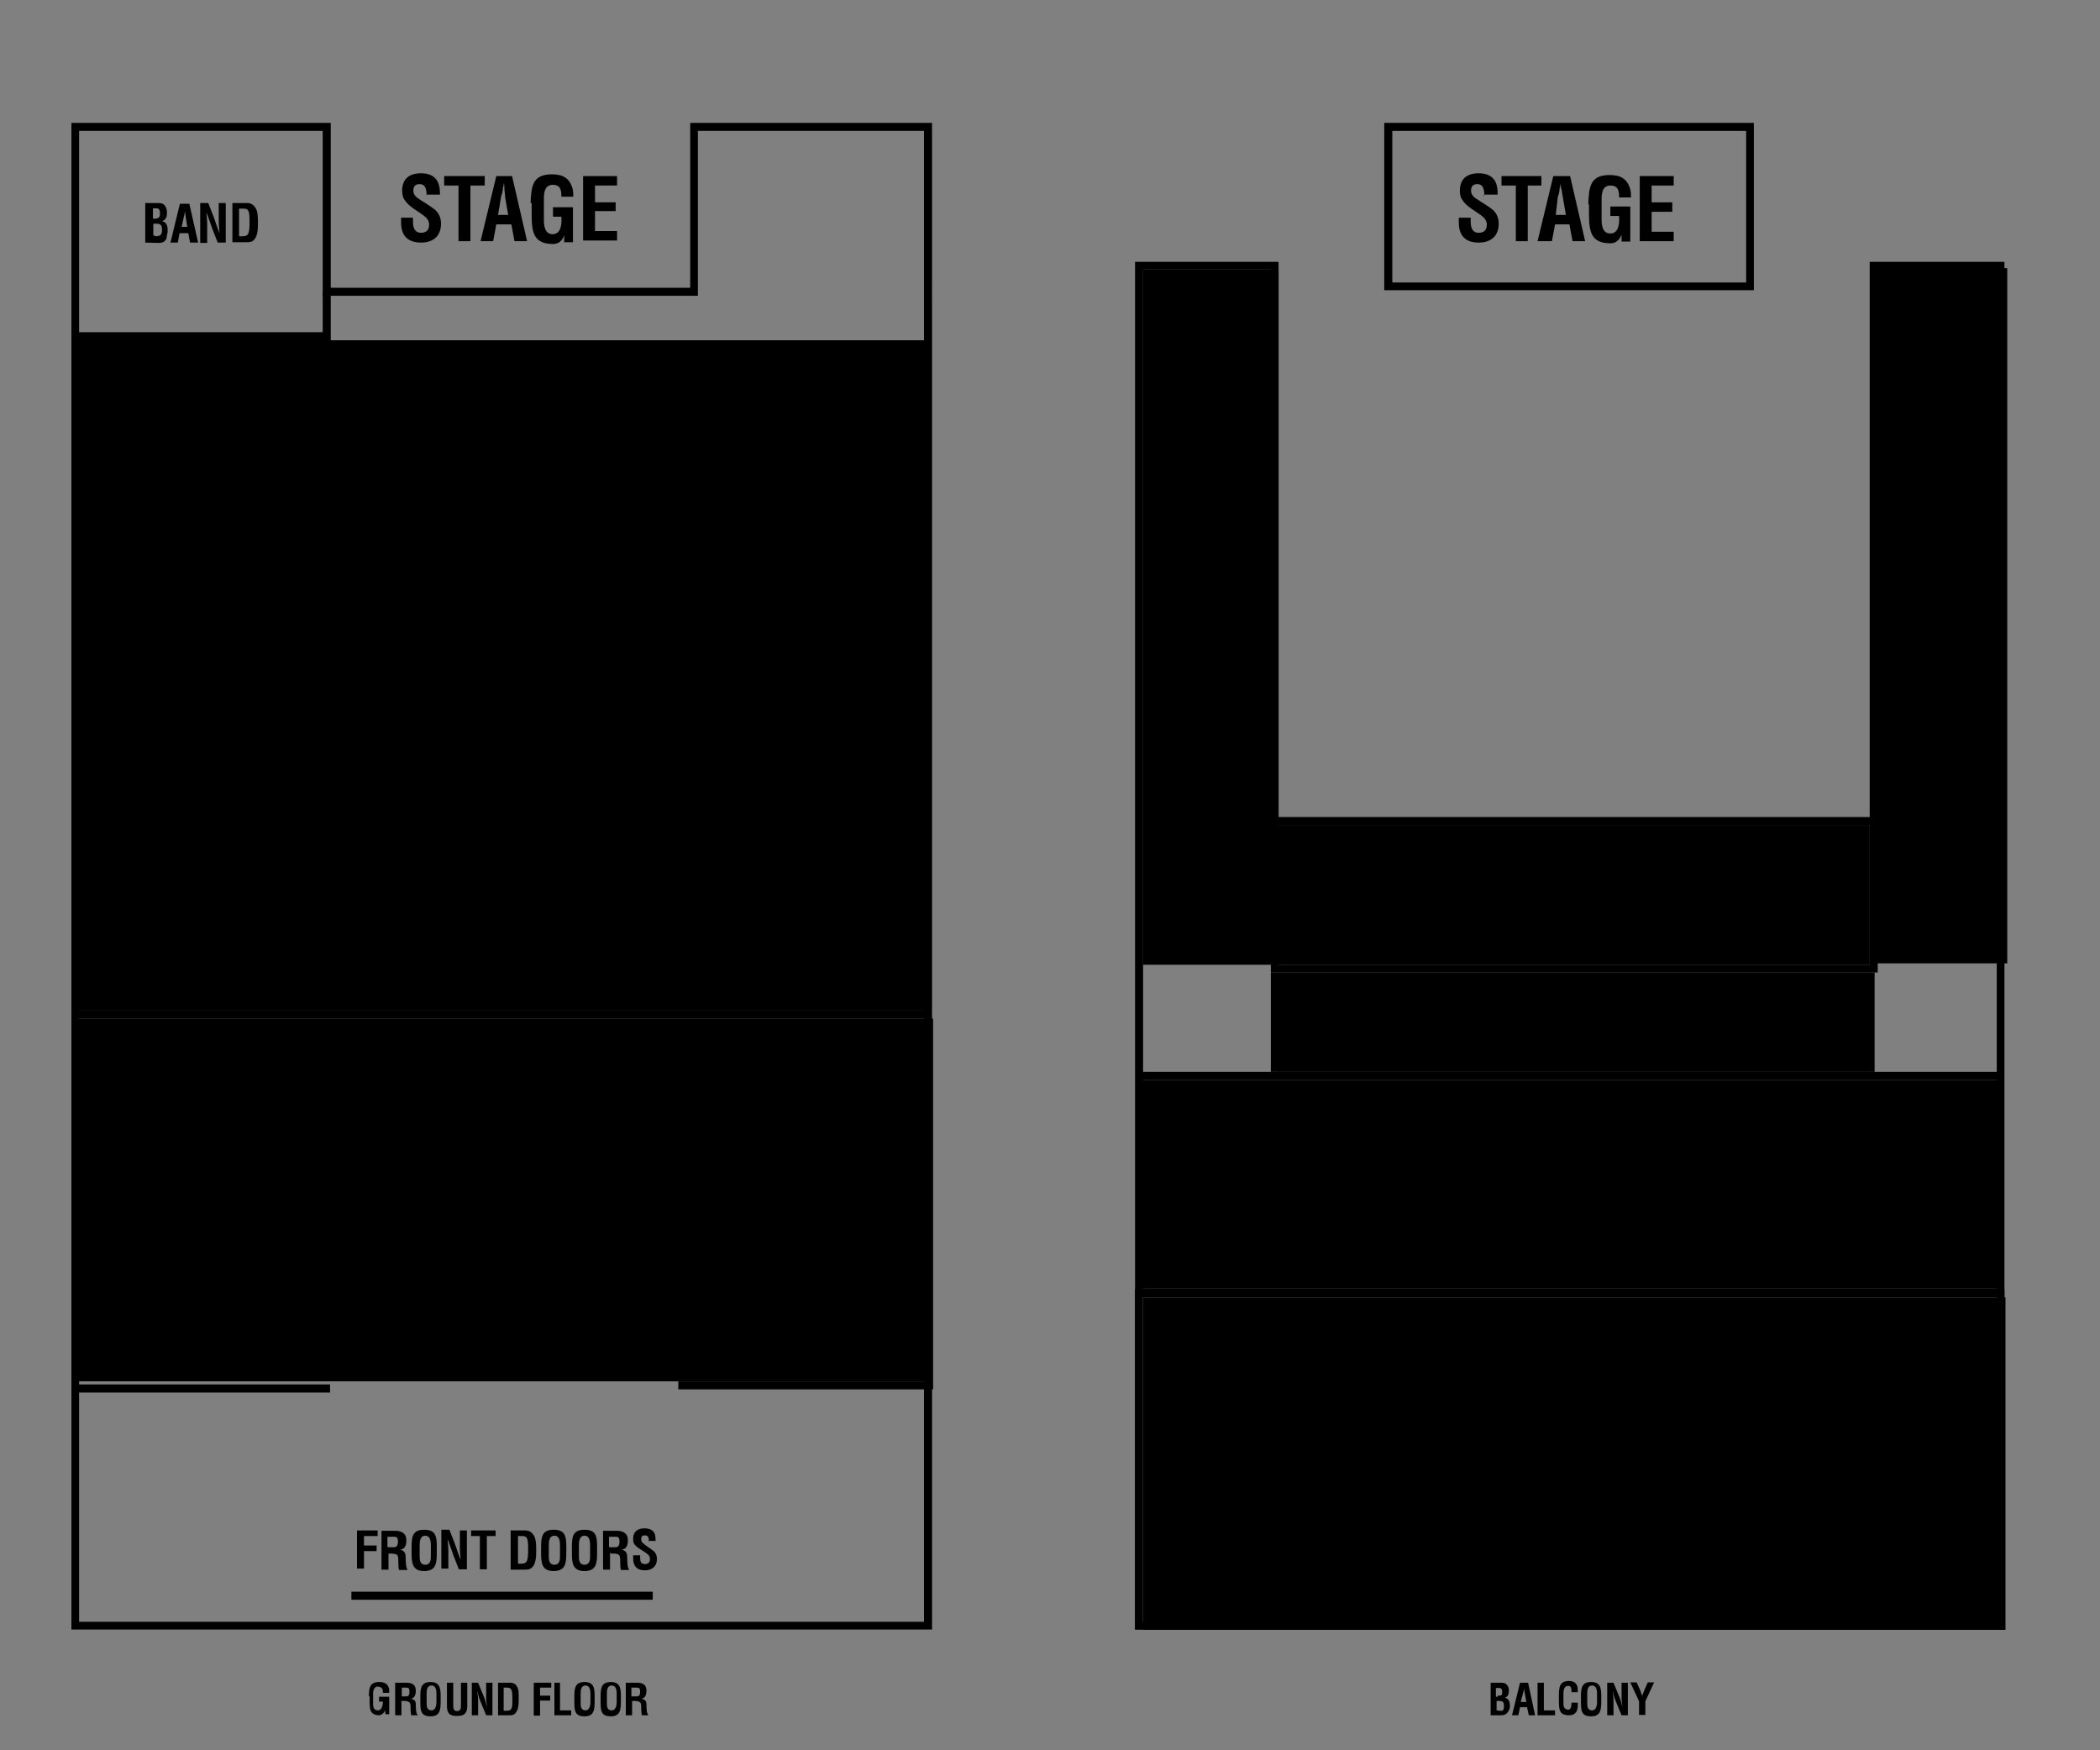 <?xml version="1.0" encoding="utf-8"?>
<?xml-stylesheet type="text/css" href="/static/css/svgfloorplan.css"?>
<svg version="1.1" id="Layer_1" xmlns="http://www.w3.org/2000/svg" xmlns:xlink="http://www.w3.org/1999/xlink" x="0px" y="0px"
	 viewBox="10 100 600 500" enable-background="new 10 100 600 500" xml:space="preserve">
<rect x="10" y="100" width="600" height="500" fill="#808080" stroke="none"/>
<script  xlink:href="/static/js/3fo/Floorplan.js" type="text/ecmascript"></script>

<g id="Layer_1_1_">
	<path d="M276.3,565.5H30.4V135.1h74.1v47.1h102.7v-47.1h69.1V565.5L276.3,565.5z M32.6,563.3H274V137.4h-64.6v47.1H102.2v-47.1
		H32.6V563.3z"/>
	<rect x="30.6" y="388.7" width="243.9" height="2.3"/>
	<rect x="31.5" y="495.5" width="72.8" height="2.3"/>
	<rect x="203.8" y="494.6" width="72.8" height="2.3"/>
	<rect x="110.4" y="554.7" width="86.1" height="2.3"/>
	<path d="M583,565.5H334.3V174.8h41v200.8h168.9V174.8h38.5v390.8L583,565.5L583,565.5z M336.6,563.3h243.9V177h-34v200.8H373.1V177
		h-36.5V563.3z"/>
	<rect x="374.5" y="333.4" width="171.1" height="2.3"/>
	<rect x="335.5" y="468.1" width="245.5" height="2.3"/>
	<path d="M511.1,182.9H405.5v-47.8h105.6V182.9z M407.8,180.7h101.1v-43.3H407.8V180.7z"/>
	<g>
		<path d="M434.1,156c0-1.6-0.2-3.4-2-3.4c-1.1,0-1.8,0.5-1.8,1.8c0,1.4,0.9,2,2,2.7s3.2,2,4.3,2.9c1.1,1.1,1.6,2.3,1.6,3.9
			c0,3.6-2.3,5.4-5.7,5.4c-4.1,0-5.7-2.3-5.7-5.7v-1.4h3.4v1.1c0,1.8,0.5,3.2,2.3,3.2c1.4,0,2.3-0.7,2.3-2.3c0-1.1-0.5-1.8-1.4-2.5
			c-1.8-1.4-4.1-2.5-5.4-4.3c-0.7-0.9-0.9-1.8-0.9-2.9c0-3.2,1.8-5,5.4-5c5.4,0,5.4,4.3,5.4,6.1H434v0.4H434.1z"/>
		<path d="M438.8,150.3h11.6v2.7h-3.9v15.9h-3.4V153H439v-2.7H438.8z"/>
		<path d="M449.3,168.9l4.5-18.6h4.8l4.3,18.6h-3.6l-0.9-4.8h-4.1l-0.9,4.8H449.3z M454.5,161.4h2.9l-0.9-5.2
			c-0.2-0.9-0.2-1.8-0.5-2.5c0-0.5,0-0.9-0.2-1.1l0,0c0,0.5,0,0.9-0.2,1.1c0,0.9-0.2,1.8-0.5,2.5L454.5,161.4z"/>
		<path d="M463.8,158.2c0.2-4.8,0.5-8.2,6.1-8.2c2.9,0,5,0.9,5.9,4.1c0.2,0.7,0.2,1.6,0.2,2.3h-3.4c0-1.8-0.2-3.4-2.5-3.4
			c-2.7,0-2.5,3.2-2.5,4.8v4.8c0,1.6,0.2,4.1,2.5,4.1c2,0,2.7-2,2.5-5h-2.5V159h5.7v10h-2.5v-2l0,0c-0.7,2-2,2.5-3.2,2.5
			c-5.7,0-6.1-3.6-6.1-8.6v-2.5h-0.2V158.2z"/>
		<path d="M478.5,168.9v-18.6h9.7v2.7h-6.3v4.8h5.9v2.7h-5.9v5.7h6.3v2.7L478.5,168.9L478.5,168.9z"/>
	</g>
	<g>
		<path d="M131.9,156c0-1.6-0.2-3.4-2-3.4c-1.1,0-1.8,0.5-1.8,1.8c0,1.4,0.9,2,2,2.7s3.2,2,4.3,2.9c1.1,1.1,1.6,2.3,1.6,3.9
			c0,3.6-2.3,5.4-5.7,5.4c-4.1,0-5.7-2.3-5.7-5.7v-1.4h3.4v1.1c0,1.8,0.5,3.2,2.3,3.2c1.4,0,2.3-0.7,2.3-2.3c0-1.1-0.5-1.8-1.4-2.5
			c-1.8-1.4-4.1-2.5-5.4-4.3c-0.7-0.9-0.9-1.8-0.9-2.9c0-3.2,1.8-5,5.4-5c5.4,0,5.4,4.3,5.4,6.1h-3.9L131.9,156L131.9,156z"/>
		<path d="M136.9,150.3h11.6v2.7h-4.1v15.9H141V153h-4.1V150.3z"/>
		<path d="M147.3,168.9l4.5-18.6h4.5l4.3,18.6H157l-0.9-4.8h-4.3l-0.9,4.8H147.3z M152.3,161.4h2.9l-0.9-5.2c0-0.9-0.2-1.8-0.2-2.7
			c0-0.5,0-0.9-0.2-1.1l0,0c0,0.5,0,0.9-0.2,1.1c0,0.9-0.2,1.8-0.5,2.5L152.3,161.4z"/>
		<path d="M161.6,158c0.2-4.8,0.5-8.2,6.1-8.2c2.9,0,5,0.9,5.9,4.1c0.2,0.7,0.2,1.6,0.2,2.3h-3.4c0-1.8-0.2-3.4-2.5-3.4
			c-2.7,0-2.5,3.2-2.5,4.8v5.2c0,1.6,0.2,4.1,2.5,4.1c2,0,2.7-2,2.5-5H168v-2.7h5.7v10h-2.5v-2l0,0c-0.7,2-2,2.5-3.2,2.5
			c-5.7,0-6.1-3.6-6.1-8.6V158H161.6z"/>
		<path d="M176.6,168.9v-18.6h9.7v2.7H180v4.8h5.9v2.5H180v5.7h6.3v2.7h-9.7V168.9z"/>
	</g>
	<g>
		<path d="M51.5,169.3V158h3.4c0.9,0,1.8,0,2.3,0.9c0.5,0.7,0.5,1.4,0.5,2c0,0.9-0.2,1.8-1.4,2.3l0,0c1.1,0.2,1.6,1.1,1.6,2.5
			c0,0.5,0,0.9-0.2,1.4c0,1.6-0.9,2.3-2.3,2.3L51.5,169.3L51.5,169.3z M53.9,162.5c0.5,0,1.1,0,1.6-0.5c0.2-0.2,0.2-0.7,0.2-1.1
			c0-0.9-0.2-1.4-1.1-1.4h-0.9v2.9h0.2V162.5z M54.2,167.5c0.5,0,0.9,0,1.4-0.2s0.7-0.9,0.7-1.6c0-1.1-0.2-1.8-1.6-1.8h-0.9v3.4h0.5
			v0.2L54.2,167.5L54.2,167.5z"/>
		<path d="M58.7,169.3l2.7-11.1h2.7l2.5,11.1h-2.3l-0.5-2.7h-2.5l-0.5,2.7H58.7z M61.9,164.8h1.6l-0.5-3.2c0-0.5-0.2-1.1-0.2-1.6
			c0-0.2,0-0.5,0-0.7l0,0c0,0.2,0,0.5,0,0.7c0,0.5,0,1.1-0.2,1.6L61.9,164.8z"/>
		<path d="M72.5,158h2v11.3h-2.3l-1.6-4.1c-0.5-1.4-0.9-2.7-1.6-4.5l0,0c0,0.9,0.2,2,0.2,3.2s0,2.3,0,3.2v2.3h-2V158h2.3l1.6,4.1
			c0.5,1.4,0.9,2.7,1.6,4.5l0,0c0-0.9-0.2-2-0.2-3.2c0-1.1,0-2,0-3.2C72.5,160.3,72.5,158,72.5,158z"/>
		<path d="M76.4,169.3V158h4.3c0.5,0,1.6,0.2,2.3,1.4c0.5,0.7,0.7,2,0.7,3.9c0,2.3,0,4.8-1.8,5.7c-0.5,0.2-1.1,0.2-1.6,0.2h-3.9
			V169.3z M79.3,167.5c1.8,0,2-0.9,2-4.3c0-2.7-0.2-3.6-1.6-3.6h-1.4v7.9L79.3,167.5L79.3,167.5z"/>
	</g>
	<g>
		<path d="M91.1,264.8v-15H99v2.3h-5v3.9h4.8v2.3H94v6.8h-2.9V264.8z"/>
		<path d="M103.1,258.4v6.3h-2.7v-15h5.2c2.5,0,4.3,0.9,4.3,3.6c0,1.6-0.5,3.4-2.3,3.6l0,0c1.6,0.2,2,1.4,2,2.7c0,0.7,0,4.3,0.7,4.8
			v0.2h-2.9c-0.2-0.9-0.2-2.7-0.2-3.9c0-0.9,0-2.3-0.9-2.5c-0.7-0.2-1.6-0.2-2.3-0.2h-0.9C103.1,258,103.1,258.4,103.1,258.4z
			 M103.1,256.1h2.3c0.9,0,1.6-0.7,1.6-2c0-1.6-0.7-2-1.8-2h-2L103.1,256.1L103.1,256.1z"/>
		<path d="M112,256.1c0.2-3.9,0.5-6.6,4.8-6.6c4.5,0,4.8,2.7,4.8,6.6v2c0,4.1-0.2,6.8-4.8,6.8s-4.8-2.9-4.8-6.8V256.1z M114.9,259.8
			c0,1.1,0,3.2,2,3.2s2-2,2-3.4v-3.9c0-1.1,0-3.9-2-3.9c-2.3,0-2,2.5-2,3.9V259.8z"/>
		<path d="M130.6,249.8h2.7v15h-2.9l-2.3-5.2c-0.7-1.8-1.4-3.6-2-5.9l0,0c0,1.1,0.2,2.7,0.2,4.3s0.2,2.9,0.2,4.1v2.7h-2.7v-15h2.9
			l2.3,5.4c0.7,1.8,1.4,3.4,2,5.9l0,0c0-1.4-0.2-2.7-0.2-4.3c0-1.4-0.2-2.9-0.2-4.1V249.8z"/>
		<path d="M134.6,249.8h9.3v2.3h-3.4v12.7h-2.7v-12.7h-3.2C134.6,252.1,134.6,249.8,134.6,249.8z"/>
		<path d="M158.4,259.5c0,0.2,0,0.7,0,0.9c-0.2,2.7-1.1,4.8-4.1,4.8c-4.5,0-4.8-2.9-4.8-6.8v-2c0.2-3.9,0.5-6.6,4.8-6.6
			c2.5,0,3.9,1.4,4.1,3.9c0,0.5,0,0.7,0,1.1h-2.7c-0.2-0.9,0-2.7-1.4-2.7c-2.3,0-2,2.5-2,3.9v4.1c0,1.1,0,3.2,2,3.2
			c1.6,0,1.4-2.5,1.4-3.4h2.7V259.5z"/>
		<path d="M159.1,264.8l3.6-15h3.9l3.4,15h-2.9l-0.7-3.9h-3.2l-0.7,3.9H159.1z M163.2,258.9h2.3l-0.7-4.3c-0.2-0.7-0.2-1.4-0.2-2
			c0-0.2,0-0.7,0-0.9l0,0c0,0.2,0,0.7,0,0.9c0,0.7-0.2,1.4-0.2,2L163.2,258.9z"/>
		<path d="M170.9,264.8v-15h4.5c1.1,0,2.3,0,3.2,1.1c0.7,0.9,0.7,1.6,0.7,2.7c0,1.4-0.2,2.5-1.8,3.2l0,0c1.6,0.2,2.3,1.6,2.3,3.4
			c0,0.7,0,1.1-0.2,1.8c-0.7,1.8-1.6,2.7-3.6,2.7h-5.1L170.9,264.8L170.9,264.8z M174.1,255.9c0.7,0,1.6,0,2-0.5
			c0.2-0.5,0.2-0.9,0.2-1.6c0-1.1-0.2-1.6-1.6-1.8h-1.4v3.9L174.1,255.9L174.1,255.9z M174.3,262.5c0.7,0,1.1,0,1.6-0.2
			c0.7-0.2,0.9-1.4,0.9-2c0-1.6-0.2-2.3-2-2.3h-1.1v4.5H174.3z"/>
		<path d="M180.4,264.8l3.6-15h3.9l3.4,15h-3.2l-0.7-3.9h-3.2l-0.7,3.9H180.4z M184.5,258.9h2.3l-0.7-4.3c-0.2-0.7-0.2-1.4-0.2-2
			c0-0.2,0-0.7,0-0.9l0,0c0,0.2,0,0.7,0,0.9c0,0.7-0.2,1.4-0.2,2L184.5,258.9z"/>
		<path d="M194.9,258.4v6.3h-2.7v-15h5.2c2.5,0,4.3,0.9,4.3,3.6c0,1.6-0.5,3.4-2.3,3.6l0,0c1.6,0.2,2,1.4,2,2.7c0,0.7,0,4.3,0.7,4.8
			v0.2h-2.9c-0.2-0.9-0.2-2.7-0.2-3.9c0-0.9,0-2.3-0.9-2.5c-0.7-0.2-1.6-0.2-2.3-0.2h-0.9L194.9,258.4L194.9,258.4z M194.9,256.1
			h2.3c0.9,0,1.6-0.7,1.6-2c0-1.6-0.7-2-1.8-2h-2v4H194.9z"/>
		<path d="M203.8,264.8v-15h7.7v2.3h-5v3.9h4.5v2.3h-4.5v4.5h5v2.3h-7.7V264.8z"/>
		<path d="M212.4,249.8h9.3v2.3h-3.2v12.7h-2.7v-12.7h-3.2v-2.3L212.4,249.8L212.4,249.8z"/>
	</g>
	<g>
		<path d="M99.1,423.9v6.3h-2.7v-15h5.2c2.5,0,4.3,0.9,4.3,3.6c0,1.6-0.5,3.4-2.3,3.6l0,0c1.6,0.2,2,1.4,2,2.7c0,0.7,0,4.3,0.7,4.8
			v0.2h-2.9c-0.2-0.9-0.2-2.7-0.2-3.9c0-0.9,0-2.3-0.9-2.5c-0.7-0.2-1.6-0.2-2.3-0.2h-0.9C99.1,423.5,99.1,423.9,99.1,423.9z
			 M99.1,421.6h2.3c0.9,0,1.6-0.7,1.6-2c0-1.6-0.7-2-1.8-2h-2L99.1,421.6L99.1,421.6z"/>
		<path d="M107.9,430.2v-15h7.7v2.3h-5v3.9h4.5v2.3h-4.5v4.5h5v2.3h-7.7V430.2z"/>
		<path d="M116.3,430.2l3.6-15h3.9l3.4,15h-2.9l-0.7-3.9h-3.2l-0.7,3.9H116.3z M120.4,424.3h2.5l-0.7-4.3c-0.2-0.7-0.2-1.4-0.2-2
			c0-0.5,0-0.7,0-0.9l0,0c0,0.2,0,0.7,0,0.9c0,0.7-0.2,1.4-0.2,2L120.4,424.3z"/>
		<path d="M130.8,423.9v6.3h-2.7v-15h5.2c2.5,0,4.3,0.9,4.3,3.6c0,1.6-0.5,3.4-2.3,3.6l0,0c1.6,0.2,2,1.4,2,2.7c0,0.7,0,4.3,0.7,4.8
			v0.2h-2.9c-0.2-0.9-0.2-2.7-0.2-3.9c0-0.9,0-2.3-0.9-2.5c-0.7-0.2-1.6-0.2-2.3-0.2h-0.9L130.8,423.9L130.8,423.9z M130.8,421.6
			h2.3c0.9,0,1.6-0.7,1.6-2c0-1.6-0.7-2-1.8-2h-2v4H130.8z"/>
		<path d="M153.2,425c0,0.2,0,0.7,0,0.9c-0.2,2.7-1.1,4.8-4.1,4.8c-4.5,0-4.8-2.9-4.8-6.8v-2c0.2-3.9,0.5-6.6,4.8-6.6
			c2.5,0,3.9,1.4,4.1,3.9c0,0.5,0,0.7,0,1.1h-2.7c-0.2-0.9,0-2.7-1.4-2.7c-2.3,0-2,2.5-2,3.9v4.1c0,1.1,0,3.2,2,3.2
			c1.6,0,1.4-2.5,1.4-3.4h2.7V425z"/>
		<path d="M153.9,430.2l3.6-15h3.9l3.4,15h-2.9l-0.7-3.9H158l-0.7,3.9H153.9z M158,424.3h2.3l-0.7-4.3c-0.2-0.7-0.2-1.4-0.2-2
			c0-0.5,0-0.7,0-0.9l0,0c0,0.2,0,0.7,0,0.9c0,0.7-0.2,1.4-0.2,2L158,424.3z"/>
		<path d="M165.7,430.2v-15h4.5c1.1,0,2.3,0,3.2,1.1c0.7,0.9,0.7,1.6,0.7,2.7c0,1.4-0.2,2.5-1.8,3.2l0,0c1.6,0.2,2.3,1.6,2.3,3.4
			c0,0.7,0,1.1-0.2,1.8c-0.7,1.8-1.6,2.7-3.6,2.7L165.7,430.2L165.7,430.2z M168.9,421.4c0.7,0,1.6,0,2-0.5c0.2-0.5,0.2-0.9,0.2-1.6
			c0-1.1-0.2-1.6-1.6-1.8h-1.4v3.9H168.9z M168.9,428.2c0.7,0,1.1,0,1.6-0.2c0.7-0.2,0.9-1.4,0.9-2c0-1.6-0.2-2.3-2-2.3h-1.1v4.5
			H168.9z"/>
		<path d="M175.2,430.2l3.6-15h3.9l3.4,15h-2.9l-0.7-3.9h-3.2l-0.7,3.9H175.2z M179.3,424.3h2.3l-0.7-4.3c-0.2-0.7-0.2-1.4-0.2-2
			c0-0.5,0-0.7,0-0.9l0,0c0,0.2,0,0.7,0,0.9c0,0.7-0.2,1.4-0.2,2L179.3,424.3z"/>
		<path d="M189.7,423.9v6.3H187v-15h5.2c2.5,0,4.3,0.9,4.3,3.6c0,1.6-0.5,3.4-2.3,3.6l0,0c1.6,0.2,2,1.4,2,2.7c0,0.7,0,4.3,0.7,4.8
			v0.2H194c-0.2-0.9-0.2-2.7-0.2-3.9c0-0.9,0-2.3-0.9-2.5c-0.7-0.2-1.6-0.2-2.3-0.2h-0.9L189.7,423.9L189.7,423.9z M189.7,421.6h2.3
			c0.9,0,1.6-0.7,1.6-2c0-1.6-0.7-2-1.8-2h-2L189.7,421.6L189.7,421.6z"/>
		<path d="M198.6,430.2v-15h7.7v2.3h-5v3.9h4.5v2.3h-4.5v4.5h5v2.3h-7.7V430.2z"/>
		<path d="M207.2,415.5h9.3v2.3h-3.4v12.7h-2.7v-12.7h-3.2L207.2,415.5L207.2,415.5z"/>
	</g>
	<g>
		<path d="M112,548.3v-11.1h5.9v1.6H114v2.7h3.6v1.6H114v5h-2V548.3z"/>
		<path d="M121,543.6v4.8h-2v-11.1h3.9c1.8,0,3.2,0.7,3.2,2.7c0,1.1-0.2,2.5-1.8,2.7l0,0c1.1,0.2,1.6,0.9,1.6,2c0,0.5,0,3.2,0.5,3.6
			v0.2H124c-0.2-0.7-0.2-2-0.2-2.7s0-1.6-0.7-1.8c-0.5-0.2-1.1-0.2-1.8-0.2H121V543.6z M121,542h1.6c0.7,0,1.1-0.5,1.1-1.6
			c0-1.4-0.5-1.4-1.4-1.4h-1.6v2.9L121,542L121,542z"/>
		<path d="M127.6,542c0-2.9,0.2-5,3.6-5c3.4,0,3.6,2,3.6,5v1.6c0,2.9-0.2,5.2-3.6,5.2c-3.4,0-3.6-2.3-3.6-5.2V542z M129.9,544.5
			c0,0.9,0,2.5,1.6,2.5s1.6-1.6,1.6-2.5v-2.9c0-0.9,0-2.9-1.6-2.9s-1.6,2-1.6,2.7V544.5z"/>
		<path d="M141.4,537.2h2v11.1h-2.3l-1.6-4.1c-0.5-1.4-0.9-2.7-1.6-4.5l0,0c0,0.9,0.2,2,0.2,3.2c0,1.1,0,2.3,0,3.2v2h-2V537h2.3
			l1.6,4.1c0.5,1.4,0.9,2.7,1.6,4.5l0,0c0-0.9-0.2-2-0.2-3.2s0-2,0-3.2V537.2z"/>
		<path d="M144.6,537.2h7v1.6h-2.5v9.5h-2v-9.5h-2.5V537.2z"/>
		<path d="M155.9,548.3v-11.1h4.3c0.5,0,1.6,0.2,2.3,1.4c0.5,0.7,0.7,2,0.7,3.9c0,2.3,0,4.8-1.8,5.7c-0.5,0.2-1.1,0.2-1.6,0.2h-3.9
			V548.3z M158.9,546.7c1.8,0,2-0.9,2-4.3c0-2.7-0.2-3.6-1.6-3.6H158v7.9L158.9,546.7L158.9,546.7z"/>
		<path d="M164.6,542c0-2.9,0.2-5,3.6-5c3.4,0,3.6,2,3.6,5v1.6c0,2.9-0.2,5.2-3.6,5.2c-3.4,0-3.6-2.3-3.6-5.2V542z M166.8,544.5
			c0,0.9,0,2.5,1.6,2.5s1.6-1.6,1.6-2.5v-2.9c0-0.9,0-2.9-1.6-2.9s-1.6,2-1.6,2.7V544.5z"/>
		<path d="M173.4,542c0-2.9,0.2-5,3.6-5c3.4,0,3.6,2,3.6,5v1.6c0,2.9-0.2,5.2-3.6,5.2c-3.4,0-3.6-2.3-3.6-5.2V542z M175.4,544.5
			c0,0.9,0,2.5,1.6,2.5s1.6-1.6,1.6-2.5v-2.9c0-0.9,0-2.9-1.6-2.9s-1.6,2-1.6,2.7V544.5z"/>
		<path d="M184.3,543.6v4.8h-2v-11.1h3.9c1.8,0,3.2,0.7,3.2,2.7c0,1.1-0.2,2.5-1.8,2.7l0,0c1.1,0.2,1.6,0.9,1.6,2
			c0,0.5,0,3.2,0.5,3.6v0.2h-2.3c-0.2-0.7-0.2-2-0.2-2.7s0-1.6-0.7-1.8c-0.5-0.2-1.1-0.2-1.8-0.2h-0.2v-0.2H184.3z M184.3,542h1.6
			c0.7,0,1.1-0.5,1.1-1.6c0-1.4-0.5-1.4-1.4-1.4H184v2.9L184.3,542L184.3,542z"/>
		<path d="M195.4,540.6c0-0.9,0-2-1.1-2c-0.7,0-1.1,0.2-1.1,1.1c0,0.9,0.5,1.1,1.1,1.6s2,1.4,2.5,1.8c0.7,0.7,0.9,1.4,0.9,2.3
			c0,2-1.4,3.2-3.4,3.2c-2.5,0-3.4-1.4-3.4-3.4v-0.9h2v0.7c0,1.1,0.2,1.8,1.4,1.8c0.9,0,1.4-0.5,1.4-1.4c0-0.7-0.2-1.1-0.9-1.6
			c-1.1-0.9-2.5-1.4-3.4-2.5c-0.5-0.5-0.5-1.1-0.5-1.8c0-1.8,1.1-2.9,3.2-2.9c3.4,0,3.2,2.5,3.2,3.6h-1.8L195.4,540.6L195.4,540.6z"
			/>
	</g>
	<g>
		<path d="M115.4,584.6c0-2.3,0.2-4.1,2.9-4.1c1.6,0,2.5,0.5,2.9,2c0,0.5,0,0.7,0,1.1h-1.8c0-0.9,0-1.6-1.4-1.8
			c-1.4,0-1.4,1.6-1.4,2.3v2.5c0,0.7,0,2,1.4,2c0.9,0,1.4-1.1,1.4-2.5h-1.1v-1.4h2.9v5h-1.1v-1.1l0,0c-0.5,0.9-0.9,1.1-1.6,1.4
			c-2.9,0-2.9-1.8-2.9-4.3v-1.1L115.4,584.6L115.4,584.6z"/>
		<path d="M124.7,585.9v4.1h-1.8v-9.3h3.2c1.6,0,2.7,0.5,2.7,2.3c0,0.9-0.2,2-1.4,2.3l0,0c1.1,0.2,1.4,0.7,1.4,1.6
			c0,0.5,0,2.7,0.5,2.9v0.2h-1.8c-0.2-0.7-0.2-1.8-0.2-2.3c0-0.7,0-1.4-0.7-1.6c-0.5-0.2-0.9-0.2-1.6-0.2H124.7z M124.7,584.6h1.4
			c0.7,0,0.9-0.5,0.9-1.4c0-1.1-0.5-1.1-1.1-1.1h-1.1v2.5H124.7z"/>
		<path d="M130.1,584.6c0-2.3,0.2-4.1,2.9-4.1s2.9,1.8,2.9,4.1v1.4c0,2.5-0.2,4.3-2.9,4.3c-2.9,0-2.9-1.8-2.9-4.3V584.6z
			 M131.9,586.6c0,0.7,0,2,1.4,2c1.1,0,1.4-1.4,1.4-2.3V584c0-0.7,0-2.5-1.4-2.5s-1.4,1.6-1.4,2.3V586.6z"/>
		<path d="M141.7,580.7h1.8v6.6c0,2-0.7,2.9-2.9,2.9c-2.3,0-2.9-0.9-2.9-2.9v-6.6h1.8v6.3c0,0.9,0,1.8,1.1,1.8s1.1-0.9,1.1-1.8
			L141.7,580.7L141.7,580.7z"/>
		<path d="M148.9,580.7h1.8v9.3h-1.8l-1.4-3.4c-0.5-1.1-0.9-2.3-1.1-3.6l0,0c0,0.7,0.2,1.8,0.2,2.7s0,1.8,0,2.5v1.8h-1.8v-9.3h1.8
			l1.4,3.4c0.5,1.1,0.9,2.3,1.1,3.6l0,0c0-0.9-0.2-1.8-0.2-2.7s0-1.8,0-2.7V580.7z"/>
		<path d="M152.3,590v-9.3h3.6c0.5,0,1.4,0.2,1.8,1.1c0.5,0.7,0.5,1.6,0.5,3.2c0,1.8,0,3.9-1.4,4.8c-0.5,0.2-0.9,0.2-1.4,0.2H152.3z
			 M154.8,588.7c1.6,0,1.6-0.9,1.6-3.4c0-2.3-0.2-3.2-1.4-3.2h-1.1v6.6L154.8,588.7L154.8,588.7z"/>
		<path d="M162.5,590v-9.3h5v1.4h-3.2v2.3h2.9v1.4h-2.9v4.3h-1.8V590z"/>
		<path d="M168.4,590v-9.3h1.6v7.9h3.2v1.4L168.4,590L168.4,590z"/>
		<path d="M174.1,584.6c0-2.3,0.2-4.1,2.9-4.1s2.9,1.8,2.9,4.1v1.4c0,2.5-0.2,4.3-2.9,4.3c-2.9,0-2.9-1.8-2.9-4.3V584.6z
			 M175.9,586.6c0,0.7,0,2,1.4,2c1.1,0,1.4-1.4,1.4-2.3V584c0-0.7,0-2.5-1.4-2.5s-1.4,1.6-1.4,2.3V586.6z"/>
		<path d="M181.6,584.6c0-2.3,0.2-4.1,2.9-4.1s2.9,1.8,2.9,4.1v1.4c0,2.5-0.2,4.3-2.9,4.3c-2.9,0-2.9-1.8-2.9-4.3V584.6z
			 M183.4,586.6c0,0.7,0,2,1.4,2c1.1,0,1.4-1.4,1.4-2.3V584c0-0.7,0-2.5-1.4-2.5s-1.4,1.6-1.4,2.3V586.6z"/>
		<path d="M190.6,585.9v4.1h-1.8v-9.3h3.2c1.6,0,2.7,0.5,2.7,2.3c0,0.9-0.2,2-1.4,2.3l0,0c1.1,0.2,1.4,0.7,1.4,1.6
			c0,0.5,0,2.7,0.5,2.9v0.2h-1.8c-0.2-0.7-0.2-1.8-0.2-2.3c0-0.7,0-1.4-0.7-1.6c-0.5-0.2-0.9-0.2-1.6-0.2H190.6z M190.6,584.6h1.4
			c0.7,0,0.9-0.5,0.9-1.4c0-1.1-0.5-1.1-1.1-1.1h-1.4v2.5H190.6z"/>
	</g>
	<g>
		<path d="M398,438.8c0,0.2,0,0.7,0,0.9c-0.2,2.7-1.1,4.8-4.1,4.8c-4.5,0-4.8-2.9-4.8-6.8v-2c0.2-3.9,0.5-6.6,4.8-6.6
			c2.5,0,3.9,1.4,4.1,3.9c0,0.5,0,0.7,0,1.1h-2.7c-0.2-0.9,0-2.7-1.4-2.7c-2.3,0-2,2.5-2,3.9v4.1c0,1.1,0,3.2,2,3.2
			c1.6,0,1.4-2.5,1.4-3.4h2.7V438.8z"/>
		<path d="M399.8,444.1v-15h7.7v2.3h-5v3.9h4.5v2.3h-4.5v4.5h5v2.3h-7.7V444.1z"/>
		<path d="M416.2,429.1h2.7v15H416l-2.3-5.2c-0.7-1.8-1.4-3.6-2-5.9l0,0c0,1.1,0.2,2.7,0.2,4.3c0,1.6,0.2,2.9,0.2,4.1v2.7h-2.7v-15
			h2.9l2.3,5.4c0.7,1.8,1.4,3.4,2,5.9l0,0c0-1.4-0.2-2.7-0.2-4.3c0-1.4-0.2-2.9-0.2-4.1L416.2,429.1L416.2,429.1z"/>
		<path d="M420.2,429.1h9.3v2.3h-3.4v12.7h-2.7v-12.7h-3.2L420.2,429.1L420.2,429.1z"/>
		<path d="M430.7,444.1v-15h7.7v2.3h-5v3.9h4.5v2.3h-4.5v4.5h5v2.3h-7.7V444.1z"/>
		<path d="M442.9,437.7v6.3h-2.7v-15h5.2c2.5,0,4.3,0.9,4.3,3.6c0,1.6-0.5,3.4-2.3,3.6l0,0c1.6,0.2,2,1.4,2,2.7c0,0.7,0,4.3,0.7,4.8
			v0.2h-2.9c-0.2-0.9-0.2-2.7-0.2-3.9c0-0.9,0-2.3-0.9-2.5c-0.7-0.2-1.6-0.2-2.3-0.2h-0.9L442.9,437.7L442.9,437.7z M442.9,435.4
			h2.3c0.9,0,1.6-0.7,1.6-2c0-1.6-0.7-2-1.8-2h-2v4H442.9z"/>
		<path d="M456.5,444.1v-15h4.5c1.1,0,2.3,0,3.2,1.1c0.7,0.9,0.7,1.6,0.7,2.7c0,1.4-0.2,2.5-1.8,3.2l0,0c1.6,0.2,2.3,1.6,2.3,3.4
			c0,0.7,0,1.1-0.2,1.8c-0.7,1.8-1.6,2.7-3.6,2.7L456.5,444.1L456.5,444.1z M459.7,435.2c0.7,0,1.6,0,2-0.5c0.2-0.5,0.2-0.9,0.2-1.6
			c0-1.1-0.2-1.6-1.6-1.8H459v3.9H459.7z M459.9,441.8c0.7,0,1.1,0,1.6-0.2c0.7-0.2,0.9-1.4,0.9-2c0-1.6-0.2-2.3-2-2.3h-1.1v4.5
			H459.9z"/>
		<path d="M466,444.1l3.6-15h3.9l3.4,15h-3.2l-0.7-3.9h-3.2l-0.7,3.9H466z M470.1,438.2h2.3l-0.7-4.3c-0.2-0.7-0.2-1.4-0.2-2
			c0-0.2,0-0.7,0-0.9l0,0c0,0.2,0,0.7,0,0.9c0,0.7-0.2,1.4-0.2,2L470.1,438.2z"/>
		<path d="M477.8,444.1v-15h2.7v12.7h5.2v2.3H477.8z"/>
		<path d="M496.2,438.8c0,0.2,0,0.7,0,0.9c-0.2,2.7-1.1,4.8-4.1,4.8c-4.5,0-4.8-2.9-4.8-6.8v-2c0.2-3.9,0.5-6.6,4.8-6.6
			c2.5,0,3.9,1.4,4.1,3.9c0,0.5,0,0.7,0,1.1h-2.7c-0.2-0.9,0-2.7-1.4-2.7c-2.3,0-2,2.5-2,3.9v4.1c0,1.1,0,3.2,2,3.2
			c1.6,0,1.4-2.5,1.4-3.4h2.7V438.8z"/>
		<path d="M497.8,435.4c0.2-3.9,0.5-6.6,4.8-6.6c4.5,0,4.8,2.7,4.8,6.6v2c0,4.1-0.2,6.8-4.8,6.8s-4.8-2.9-4.8-6.8V435.4z
			 M500.7,439.1c0,1.1,0,3.2,2,3.2s2-2,2-3.4V435c0-1.1,0-3.9-2-3.9c-2.3,0-2,2.5-2,3.9V439.1z"/>
		<path d="M516.3,429.1h2.7v15h-2.9l-2.3-5.2c-0.7-1.8-1.4-3.6-2-5.9l0,0c0,1.1,0.2,2.7,0.2,4.3c0,1.6,0.2,2.9,0.2,4.1v2.7h-2.7v-15
			h2.9l2.3,5.4c0.7,1.8,1.4,3.4,2,5.9l0,0c0-1.4-0.2-2.7-0.2-4.3c0-1.4-0.2-2.9-0.2-4.1V429.1z"/>
		<path d="M524.7,433.2c0.2,0.7,0.5,1.6,0.7,2.3l0,0c0.2-1.1,0.7-2,0.9-2.7l1.4-3.4h2.9l-3.9,8.6v6.3H524V438l-3.9-8.6h2.9
			L524.7,433.2z"/>
	</g>
	<g>
		<path d="M419.3,394.2c0,0.2,0,0.7,0,0.9c-0.2,2.7-1.1,4.8-4.1,4.8c-4.5,0-4.8-2.9-4.8-6.8v-2c0.2-3.9,0.5-6.6,4.8-6.6
			c2.5,0,3.9,1.4,4.1,3.9c0,0.5,0,0.7,0,1.1h-2.7c-0.2-0.9,0-2.7-1.4-2.7c-2.3,0-2,2.5-2,3.9v4.1c0,1.1,0,3.2,2,3.2
			c1.6,0,1.4-2.5,1.4-3.4h2.7V394.2z"/>
		<path d="M421.1,399.4v-14.7h7.7v2.3h-5v3.9h4.5v2.3h-4.5v4.5h5v2.3h-7.7V399.4z"/>
		<path d="M437.2,384.7h2.7v15H437l-2.3-5.2c-0.7-1.8-1.4-3.6-2-5.9l0,0c0,1.1,0.2,2.7,0.2,4.3c0,1.6,0.2,2.9,0.2,4.1v2.7h-2.5v-15
			h2.9l2.3,5.4c0.7,1.8,1.4,3.4,2,5.9l0,0c0-1.4-0.2-2.7-0.2-4.3c0-1.4-0.2-2.9-0.2-4.1v-2.9H437.2z"/>
		<path d="M441.3,384.7h9.3v2.3h-3.2v12.7h-2.7V387h-3.2v-2.3H441.3z"/>
		<path d="M452,399.4v-14.7h7.7v2.3h-5v3.9h4.5v2.3h-4.5v4.5h5v2.3H452V399.4z"/>
		<path d="M464.2,393.1v6.3h-2.7v-14.7h5.2c2.5,0,4.3,0.9,4.3,3.6c0,1.6-0.5,3.4-2.3,3.6l0,0c1.6,0.2,2,1.4,2,2.7
			c0,0.7,0,4.3,0.7,4.8v0.2h-2.9c-0.2-0.9-0.2-2.7-0.2-3.9c0-0.9,0-2.3-0.9-2.5c-0.7-0.2-1.6-0.2-2.3-0.2L464.2,393.1L464.2,393.1z
			 M464.2,390.8h2.3c0.9,0,1.6-0.7,1.6-2c0-1.6-0.7-2-1.8-2h-2v4H464.2z"/>
		<path d="M477.6,399.4v-14.7h4.5c1.1,0,2.3,0,3.2,1.1c0.7,0.9,0.7,1.6,0.7,2.7c0,1.4-0.2,2.5-1.8,3.2l0,0c1.6,0.2,2.3,1.6,2.3,3.4
			c0,0.7,0,1.1-0.2,1.8c-0.7,1.8-1.6,2.7-3.6,2.7h-5v-0.2H477.6z M481,390.6c0.7,0,1.6,0,2-0.5c0.2-0.5,0.2-0.9,0.2-1.6
			c0-1.1-0.2-1.6-1.6-1.8h-1.1v3.9H481z M481,397.4c0.7,0,1.1,0,1.6-0.2c0.7-0.2,0.9-1.4,0.9-2c0-1.6-0.2-2.3-2-2.3h-0.9v4.5H481z"
			/>
		<path d="M488.2,390.8c0.2-3.9,0.5-6.6,4.8-6.6c4.5,0,4.8,2.7,4.8,6.6v2c0,4.1-0.2,6.8-4.8,6.8s-4.8-2.9-4.8-6.8V390.8z
			 M491.2,394.4c0,1.1,0,3.2,2,3.2s2-2,2-3.4v-3.9c0-1.1,0-3.9-2-3.9c-2.3,0-2,2.5-2,3.9V394.4z"/>
		<path d="M509.5,399.4h-3.2l-1.6-3.6c-0.2-0.7-0.5-1.1-0.7-1.8l0,0c-0.2,0.9-0.5,1.8-0.9,2.7l-1.1,2.7h-2.9l3.6-7.5l-3.4-7.3h3.2
			l1.6,3.4c0.2,0.7,0.5,1.1,0.5,1.8l0,0c0-0.9,0.5-1.8,0.9-2.7l1.1-2.5h3.2l-3.6,7.3L509.5,399.4z"/>
	</g>
	<g>
		<path d="M435.9,590v-9.3h2.7c0.7,0,1.6,0,2,0.7c0.5,0.5,0.5,1.1,0.5,1.6c0,0.9-0.2,1.6-1.1,2l0,0c0.9,0.2,1.4,0.9,1.4,2.3
			c0,0.5,0,0.7-0.2,1.1c-0.5,1.1-1.1,1.6-2.3,1.6L435.9,590L435.9,590z M437.9,584.4c0.5,0,0.9,0,1.1-0.2s0.2-0.5,0.2-0.9
			c0-0.7-0.2-1.1-0.9-1.1h-0.9v2.5h0.5L437.9,584.4L437.9,584.4z M438.1,588.7c0.5,0,0.7,0,1.1,0c0.5-0.2,0.5-0.9,0.5-1.4
			c0-0.9-0.2-1.4-1.4-1.4h-0.7v2.7h0.5V588.7z"/>
		<path d="M442,590l2.3-9.3h2.3l2,9.3h-1.8l-0.5-2.3h-2l-0.5,2.3H442z M444.5,586.2h1.6l-0.5-2.7c0-0.5-0.2-0.9-0.2-1.4
			c0-0.2,0-0.5,0-0.7l0,0c0,0.2,0,0.5,0,0.7c0,0.5,0,0.9-0.2,1.4L444.5,586.2z"/>
		<path d="M449.3,590v-9.3h1.8v7.9h3.2v1.4L449.3,590L449.3,590z"/>
		<path d="M460.8,586.6c0,0.2,0,0.5,0,0.5c0,1.8-0.7,2.9-2.5,2.9c-2.9,0-2.9-1.8-2.9-4.3v-1.4c0-2.3,0.2-4.1,2.9-4.1
			c1.6,0,2.5,0.9,2.5,2.5c0,0.2,0,0.5,0,0.7H459c0-0.7,0-1.8-0.9-1.8c-1.4,0-1.4,1.6-1.4,2.3v2.5c0,0.7,0,2,1.4,2
			c0.9,0,0.9-1.6,0.9-2h1.8V586.6z"/>
		<path d="M461.7,584.6c0-2.3,0.2-4.1,2.9-4.1s2.9,1.8,2.9,4.1v1.4c0,2.5-0.2,4.3-2.9,4.3c-2.9,0-2.9-1.8-2.9-4.3V584.6z
			 M463.5,586.6c0,0.7,0,2,1.4,2c1.1,0,1.4-1.4,1.4-2.3V584c0-0.7,0-2.5-1.4-2.5s-1.4,1.6-1.4,2.3V586.6z"/>
		<path d="M473.3,580.7h1.8v9.3h-1.8l-1.4-3.4c-0.5-1.1-0.9-2.3-1.1-3.6l0,0c0,0.7,0.2,1.8,0.2,2.7s0,1.8,0,2.5v1.8h-1.8v-9.3h1.8
			l1.4,3.4c0.5,1.1,0.9,2.3,1.1,3.6l0,0c0-0.9-0.2-1.8-0.2-2.7s0-1.8,0-2.7V580.7z"/>
		<path d="M478.7,583c0.2,0.5,0.2,0.9,0.5,1.4l0,0c0.2-0.7,0.5-1.1,0.7-1.8l0.9-2h1.8l-2.5,5.4v3.9h-1.8V586l-2.5-5.4h1.8L478.7,583
			z"/>
	</g>
	<g>
		<path d="M415.9,358.1c0,0.2,0,0.5,0,0.5c0,1.6-0.7,2.9-2.5,2.9c-2.9,0-2.9-1.8-2.9-4.3v-1.4c0-2.3,0.2-4.1,2.9-4.1
			c1.6,0,2.5,0.9,2.5,2.5c0,0.2,0,0.5,0,0.7h-1.8c0-0.7,0-1.8-0.9-1.8c-1.4,0-1.4,1.6-1.4,2.3v2.5c0,0.7,0,2,1.4,2
			c0.9,0,0.9-1.6,0.9-2h1.8V358.1z"/>
		<path d="M419.1,354.5c0.2,0.5,0.2,0.9,0.5,1.4l0,0c0.2-0.7,0.5-1.1,0.7-1.8l0.9-2h1.8l-2.5,5.4v3.9h-1.8v-3.9l-2.5-5.4h1.8
			L419.1,354.5z"/>
		<path d="M425.2,357.5v4.1h-1.8v-9.3h3.2c1.6,0,2.7,0.5,2.7,2.3c0,0.9-0.2,2-1.4,2.3l0,0c1.1,0.2,1.4,0.9,1.4,1.6
			c0,0.5,0,2.7,0.5,2.9v0.2H428c-0.2-0.7-0.2-1.8-0.2-2.3c0-0.7,0-1.4-0.7-1.6c-0.5-0.2-0.9-0.2-1.6-0.2H425.2z M425.2,356.1h1.4
			c0.7,0,0.9-0.5,0.9-1.4c0-1.1-0.5-1.1-1.1-1.1H425v2.5H425.2z"/>
		<path d="M430.9,361.5v-9.3h1.8v9.3H430.9z"/>
		<path d="M434.1,361.5v-9.3h1.8v7.9h3.2v1.4H434.1z"/>
		<path d="M444.7,361.5h-1.8v-9.3h2.7l0.9,4.3c0.2,0.7,0.2,1.4,0.2,2l0,0c0-0.9,0.2-1.6,0.2-2l0.9-4.3h2.7v9.3h-1.8v-2.9
			c0-1.8,0-3.6,0.2-5.4l0,0l-1.8,8.4H446l-1.8-8.4l0,0c0,1.8,0.2,3.6,0.2,5.4v2.9H444.7z"/>
		<path d="M451.5,361.5l2.3-9.3h2.3l2,9.3h-1.8l-0.5-2.3h-2l-0.5,2.3H451.5z M454.2,357.7h1.6l-0.5-2.7c0-0.5-0.2-0.9-0.2-1.4
			c0-0.2,0-0.5,0-0.7l0,0c0,0.2,0,0.5,0,0.7c0,0.5,0,0.9-0.2,1.4L454.2,357.7z"/>
		<path d="M458.8,356.1c0-2.3,0.2-4.1,2.9-4.1c1.6,0,2.5,0.5,2.9,2c0,0.5,0,0.7,0,1.1h-1.8c0-0.9,0-1.6-1.4-1.8
			c-1.4,0-1.4,1.6-1.4,2.3v2.5c0,0.7,0,2,1.4,2c0.9,0,1.4-1.1,1.4-2.5h-1.1v-1.4h2.9v5h-1.4v-1.1l0,0c-0.5,0.9-0.9,1.1-1.6,1.4
			c-2.9,0-2.9-1.8-2.9-4.3v-1.1H458.8z"/>
		<path d="M470.6,352.3h1.8v9.3h-1.8l-1.4-3.4c-0.5-1.1-0.9-2.3-1.1-3.6l0,0c0,0.7,0.2,1.8,0.2,2.7c0,0.9,0,1.8,0,2.5v1.8h-1.8v-9.3
			h1.8l1.4,3.4c0.5,1.1,0.9,2.3,1.1,3.6l0,0c0-0.9-0.2-1.8-0.2-2.7s0-1.8,0-2.7V352.3z"/>
		<path d="M473.7,361.5v-9.3h1.8v9.3H473.7z"/>
		<path d="M481,352.3h1.8v9.3H481l-1.4-3.4c-0.5-1.1-0.9-2.3-1.1-3.6l0,0c0,0.7,0.2,1.8,0.2,2.7c0,0.9,0,1.8,0,2.5v1.8h-1.8v-9.3
			h1.8l1.4,3.4c0.5,1.1,0.9,2.3,1.1,3.6l0,0c0-0.9-0.2-1.8-0.2-2.7s0-1.8,0-2.7V352.3z"/>
		<path d="M486.9,361.5v-9.3h2.7c0.7,0,1.6,0,2,0.7c0.5,0.5,0.5,1.1,0.5,1.6c0,0.9-0.2,1.6-1.1,2l0,0c0.9,0.2,1.4,0.9,1.4,2.3
			c0,0.5,0,0.7-0.2,1.1c-0.5,1.1-1.1,1.6-2.3,1.6L486.9,361.5L486.9,361.5z M488.9,355.9c0.5,0,0.9,0,1.1-0.2s0.2-0.5,0.2-0.9
			c0-0.7-0.2-1.1-0.9-1.1h-0.9v2.5h0.5L488.9,355.9L488.9,355.9z M489.1,360.2c0.5,0,0.7,0,1.1,0c0.5-0.2,0.5-0.9,0.5-1.4
			c0-0.9-0.2-1.4-1.4-1.4h-0.7v2.7L489.1,360.2L489.1,360.2z"/>
		<path d="M493.5,356.1c0-2.3,0.2-4.1,2.9-4.1s2.9,1.8,2.9,4.1v1.4c0,2.5-0.2,4.3-2.9,4.3c-2.9,0-2.9-1.8-2.9-4.3V356.1z
			 M495.3,358.4c0,0.7,0,2,1.4,2c1.1,0,1.4-1.4,1.4-2.3v-2.5c0-0.7,0-2.5-1.4-2.5s-1.4,1.6-1.4,2.3V358.4z"/>
		<path d="M506.8,361.5h-2l-0.9-2.3c-0.2-0.5-0.2-0.7-0.5-1.1l0,0c0,0.7-0.5,1.1-0.7,1.8l-0.7,1.8h-1.8l2.3-4.8l-2.3-4.5h2l0.9,2
			c0.2,0.5,0.2,0.7,0.2,1.1l0,0c0-0.7,0.2-1.1,0.7-1.8l0.7-1.6h2l-2.3,4.5L506.8,361.5z"/>
	</g>
	<g>
		<path d="M353.1,248.4c-0.9,0-1.6,0-1.6,0.9c0,0.7,0.2,0.9,0.9,0.9s0.9-0.5,1.4-0.9c0.5-0.7,1.1-1.6,1.6-2c0.7-0.7,1.1-0.7,2-0.7
			c1.8,0,2.7,1.1,2.7,2.9c0,2-1.1,2.7-2.7,2.7h-0.7v-1.8h0.5c0.9,0,1.6-0.2,1.6-1.1c0-0.7-0.5-1.1-1.1-1.1c-0.5,0-0.9,0.2-1.1,0.7
			c-0.7,0.9-1.1,2-2,2.7c-0.5,0.2-0.9,0.5-1.4,0.5c-1.6,0-2.5-0.9-2.5-2.7c0-2.7,2-2.7,2.9-2.7v1.8L353.1,248.4L353.1,248.4z"/>
		<path d="M359.7,245.3h-9.3v-1.8h9.3V245.3z"/>
		<path d="M359.7,242.1h-9.3v-3.6c0-0.5,0.2-1.4,1.1-1.8c0.7-0.5,1.6-0.5,3.2-0.5c1.8,0,3.9,0,4.8,1.4c0.2,0.5,0.2,0.9,0.2,1.4
			L359.7,242.1L359.7,242.1z M358.4,239.6c0-1.6-0.9-1.6-3.4-1.6c-2.3,0-3.2,0.2-3.2,1.4v1.1h6.6V239.6z"/>
		<path d="M359.7,234.8h-9.3v-5h1.4v3.2h2.3v-2.9h1.4v2.9h2.9v-3.2h1.4L359.7,234.8L359.7,234.8z"/>
		<path d="M359.7,226h-9.3v-2.7c0-0.7,0-1.6,0.7-2c0.5-0.5,1.1-0.5,1.6-0.5c0.9,0,1.6,0.2,2,1.1l0,0c0.2-0.9,0.9-1.4,2.3-1.4
			c0.5,0,0.7,0,1.1,0.2c1.1,0.5,1.6,1.1,1.6,2.3L359.7,226L359.7,226z M354.1,224c0-0.5,0-0.9-0.2-1.1c-0.2-0.2-0.5-0.2-0.9-0.2
			c-0.7,0-1.1,0.2-1.1,0.9v0.9h2.5V224H354.1z M358.4,224c0-0.5,0-0.7,0-1.1c-0.2-0.5-0.9-0.5-1.4-0.5c-0.9,0-1.4,0.2-1.4,1.4v0.7
			h2.7L358.4,224L358.4,224z"/>
		<path d="M354.3,219.4c-2.3,0-4.1-0.2-4.1-2.9s1.8-2.9,4.1-2.9h1.4c2.5,0,4.3,0.2,4.3,2.9c0,2.9-1.8,2.9-4.3,2.9H354.3z
			 M356.5,217.6c0.7,0,2,0,2-1.4c0-1.1-1.4-1.4-2.3-1.4h-2.3c-0.7,0-2.5,0-2.5,1.4s1.6,1.4,2.3,1.4H356.5z"/>
		<path d="M359.7,206.3v2l-2.3,0.9c-0.5,0.2-0.7,0.2-1.1,0.5l0,0c0.7,0,1.1,0.5,1.8,0.7l1.8,0.7v1.8l-4.8-2.3l-4.5,2.3v-2l2-0.9
			c0.5-0.2,0.7-0.2,1.1-0.2l0,0c-0.7,0-1.1-0.2-1.8-0.7l-1.6-0.7v-2l4.5,2.3L359.7,206.3z"/>
	</g>
	<g>
		<path d="M565.5,208.5c0.9,0,1.6,0,1.6-0.9c0-0.7-0.2-0.9-0.9-0.9s-0.9,0.5-1.4,0.9c-0.5,0.7-1.1,1.6-1.6,2c-0.7,0.7-1.1,0.7-2,0.7
			c-1.8,0-2.7-1.1-2.7-2.9c0-2,1.1-2.7,2.7-2.7h0.7v1.8h-0.5c-0.9,0-1.6,0.2-1.6,1.1c0,0.7,0.5,1.1,1.1,1.1c0.5,0,0.9-0.2,1.1-0.7
			c0.7-0.9,1.1-2,2-2.7c0.5-0.2,0.9-0.5,1.4-0.5c1.6,0,2.5,0.9,2.5,2.7c0,2.7-2,2.7-2.9,2.7v-1.8L565.5,208.5L565.5,208.5z"/>
		<path d="M559,211.7h9.3v1.8H559V211.7z"/>
		<path d="M559,214.9h9.3v3.6c0,0.5-0.2,1.4-1.1,1.8c-0.7,0.5-1.6,0.5-3.2,0.5c-1.8,0-3.9,0-4.8-1.4c-0.2-0.5-0.2-0.9-0.2-1.4V214.9
			z M560.3,217.4c0,1.6,0.9,1.6,3.4,1.6c2.3,0,3.2-0.2,3.2-1.4v-1.1h-6.6L560.3,217.4L560.3,217.4z"/>
		<path d="M559,222.1h9.3v5h-1.4V224h-2.3v2.9h-1.4V224h-2.9v3.2H559V222.1L559,222.1z"/>
		<path d="M559,231h9.3v2.7c0,0.7,0,1.6-0.7,2c-0.5,0.5-1.1,0.5-1.6,0.5c-0.9,0-1.6-0.2-2-1.1l0,0c-0.2,0.9-0.9,1.4-2.3,1.4
			c-0.5,0-0.7,0-1.1-0.2c-1.1-0.5-1.6-1.1-1.6-2.3L559,231L559,231z M560.3,233c0,0.5,0,0.7,0,1.1c0.2,0.5,0.9,0.5,1.4,0.5
			c0.9,0,1.4-0.2,1.4-1.4v-0.5h-2.7v0.3L560.3,233L560.3,233z M564.6,233c0,0.5,0,0.9,0.2,1.1s0.5,0.2,0.9,0.2
			c0.7,0,1.1-0.2,1.1-0.9v-0.7h-2.5v0.2L564.6,233L564.6,233z"/>
		<path d="M564.4,237.6c2.3,0,4.1,0.2,4.1,2.9s-1.8,2.9-4.1,2.9H563c-2.5,0-4.3-0.2-4.3-2.9c0-2.9,1.8-2.9,4.3-2.9H564.4z
			 M562.1,239.4c-0.7,0-2,0-2,1.4c0,1.1,1.4,1.4,2.3,1.4h2.3c0.7,0,2.5,0,2.5-1.4s-1.6-1.4-2.3-1.4H562.1z"/>
		<path d="M559,250.9v-2l2.3-0.9c0.5-0.2,0.7-0.2,1.1-0.5l0,0c-0.7,0-1.1-0.5-1.8-0.7l-1.8-0.7v-1.8l4.8,2.3l4.5-2.3v2l-2,0.9
			c-0.5,0.2-0.7,0.2-1.1,0.2l0,0c0.7,0,1.1,0.2,1.8,0.7l1.6,0.7v2l-4.5-2.3L559,250.9z"/>
	</g>
	<g>
		<rect x="335.5" y="469.2" fill="#FFFFFF" width="246.2" height="95"/>
		<path d="M583,565.5H334.3v-97.2h248.4v97.2H583z M336.6,563.3h243.9v-92.7H336.6V563.3z"/>
	</g>
	<g>
		<path d="M405.3,518.6v6.3h-2.7v-15h5.2c2.5,0,4.3,0.9,4.3,3.6c0,1.6-0.5,3.4-2.3,3.6l0,0c1.6,0.2,2,1.4,2,2.7c0,0.7,0,4.3,0.7,4.8
			v0.2h-2.9c-0.2-0.9-0.2-2.7-0.2-3.9c0-0.9,0-2.3-0.9-2.5c-0.7-0.2-1.6-0.2-2.3-0.2h-0.9L405.3,518.6L405.3,518.6z M405.3,516.6
			h2.3c0.9,0,1.6-0.7,1.6-2c0-1.6-0.7-2-1.8-2h-2v4H405.3z"/>
		<path d="M414.1,525.2v-15h7.7v2.3H417v3.9h4.5v2.3H417v4.5h5v2.3h-7.9V525.2L414.1,525.2z"/>
		<path d="M422.5,525.2l3.6-15h3.9l3.4,15h-2.9l-0.7-3.9h-3.2l-0.7,3.9H422.5z M426.8,519.1h2.3l-0.7-4.3c-0.2-0.7-0.2-1.4-0.2-2
			c0-0.2,0-0.7,0-0.9l0,0c0,0.2,0,0.7,0,0.9c0,0.7-0.2,1.4-0.2,2L426.8,519.1z"/>
		<path d="M437.2,518.6v6.3h-2.7v-15h5.2c2.5,0,4.3,0.9,4.3,3.6c0,1.6-0.5,3.4-2.3,3.6l0,0c1.6,0.2,2,1.4,2,2.7c0,0.7,0,4.3,0.7,4.8
			v0.2h-2.9c-0.2-0.9-0.2-2.7-0.2-3.9c0-0.9,0-2.3-0.9-2.5c-0.7-0.2-1.6-0.2-2.3-0.2h-0.9L437.2,518.6L437.2,518.6z M437.2,516.6
			h2.3c0.9,0,1.6-0.7,1.6-2c0-1.6-0.7-2-1.8-2h-2v4H437.2z"/>
		<path d="M450.6,525.2v-15h4.5c1.1,0,2.3,0,3.2,1.1c0.7,0.9,0.7,1.6,0.7,2.7c0,1.4-0.2,2.5-1.8,3.2l0,0c1.6,0.2,2.3,1.6,2.3,3.4
			c0,0.7,0,1.1-0.2,1.8c-0.7,1.8-1.6,2.7-3.6,2.7L450.6,525.2L450.6,525.2z M454,516.1c0.7,0,1.6,0,2-0.5c0.2-0.5,0.2-0.9,0.2-1.6
			c0-1.1-0.2-1.6-1.6-1.8h-1.4v3.9L454,516.1L454,516.1z M454,522.9c0.7,0,1.1,0,1.6-0.2c0.7-0.2,0.9-1.4,0.9-2c0-1.6-0.2-2.3-2-2.3
			h-1.1v4.5H454z"/>
		<path d="M460.1,525.2l3.6-15h3.9l3.4,15h-2.9l-0.7-3.9h-3.2l-0.7,3.9H460.1z M464.2,519.1h2.3l-0.7-4.3c-0.2-0.7-0.2-1.4-0.2-2
			c0-0.2,0-0.7,0-0.9l0,0c0,0.2,0,0.7,0,0.9c0,0.7-0.2,1.4-0.2,2L464.2,519.1z"/>
		<path d="M471.9,525.2v-15h2.7v12.7h5.2v2.3H471.9z"/>
		<path d="M490.3,519.8c0,0.2,0,0.7,0,0.9c-0.2,2.7-1.1,4.8-4.1,4.8c-4.5,0-4.8-2.9-4.8-6.8v-2c0.2-3.9,0.5-6.6,4.8-6.6
			c2.5,0,3.9,1.4,4.1,3.9c0,0.5,0,0.7,0,1.1h-2.7c-0.2-0.9,0-2.7-1.4-2.7c-2.3,0-2,2.5-2,3.9v4.1c0,1.1,0,3.2,2,3.2
			c1.6,0,1.4-2.5,1.4-3.4h2.7V519.8z"/>
		<path d="M491.9,516.4c0.2-3.9,0.5-6.6,4.8-6.6c4.5,0,4.8,2.7,4.8,6.6v2c0,4.1-0.2,6.8-4.8,6.8s-4.8-2.9-4.8-6.8V516.4z M494.8,520
			c0,1.1,0,3.2,2,3.2s2-2,2-3.4v-3.9c0-1.1,0-3.9-2-3.9c-2.3,0-2,2.5-2,3.9V520z"/>
		<path d="M510.5,510.2h2.7v15h-2.9L508,520c-0.7-1.8-1.4-3.6-2-5.9l0,0c0,1.1,0.2,2.7,0.2,4.3s0.2,2.9,0.2,4.1v2.7h-2.7v-15h2.9
			l2.3,5.4c0.7,1.8,1.4,3.4,2,5.9l0,0c0-1.4-0.2-2.7-0.2-4.3c0-1.4-0.2-2.9-0.2-4.1L510.5,510.2L510.5,510.2z"/>
		<path d="M519.1,514.1c0.2,0.7,0.5,1.6,0.7,2.3l0,0c0.2-1.1,0.7-2,0.9-2.7l1.4-3.4h2.9l-3.9,8.6v6.3h-2.7v-6.3l-3.9-8.6h2.9
			L519.1,514.1z"/>
	</g>
	<g>
		<line fill="none" x1="581.9" y1="407.3" x2="335.5" y2="407.3"/>
		<rect x="335.5" y="406.2" width="246.2" height="2.3"/>
	</g>
	<polygon points="104.5,197.2 31.5,197.2 31.5,194.9 102.2,194.9 102.2,183.4 104.5,183.4 	"/>
</g>
<g id="overlays">
	<rect id="FRONT" x="31.5" y="197.2" width="243" height="191.5" onmouseover="top.TFO.FloorPlan.updateStage(evt,'FRONT')" onclick="top.TFO.FloorPlan.updateStage(evt,'FRONT')" />
	<rect id="REAR" x="30.6" y="391" width="246" height="103.6" onmouseover="top.TFO.FloorPlan.updateStage(evt,'REAR')" onclick="top.TFO.FloorPlan.updateStage(evt,'FRONT')"/>
	<rect id="LEFT_BOX" x="336.6" y="177" width="38.7" height="198.6" onmouseover="top.TFO.FloorPlan.updateStage(evt,'LEFT_BOX')" onclick="top.TFO.FloorPlan.updateStage(evt,'FRONT')"/>
	<rect id="RIGHT_BOX" x="544.8" y="176.6" width="38.7" height="198.6" onmouseover="top.TFO.FloorPlan.updateStage(evt,'RIGHT_BOX')" onclick="top.TFO.FloorPlan.updateStage(evt,'FRONT')"/>
	<rect id="CYRIL" x="374.5" y="335.7" width="169.7" height="39.9" onmouseover="top.TFO.FloorPlan.updateStage(evt,'CYRIL')" onclick="top.TFO.FloorPlan.updateStage(evt,'FRONT')"/>
	<rect id="CENTER_BOX" x="373.1" y="377.8" width="172.5" height="28.4" onmouseover="top.TFO.FloorPlan.updateStage(evt,'CENTER_BOX')" onclick="top.TFO.FloorPlan.updateStage(evt,'FRONT')"/>
	<rect id="CENTER_BALCONY" x="335.5" y="408.5" width="245.5" height="59.6" onmouseover="top.TFO.FloorPlan.updateStage(evt,'CENTER_BALCONY')" onclick="top.TFO.FloorPlan.updateStage(evt,'FRONT')"/>
	<rect id="REAR_BALCONY" x="336.6" y="470.6" width="246.4" height="95" onmouseover="top.TFO.FloorPlan.updateStage(evt,'REAR_BALCONY')" onclick="top.TFO.FloorPlan.updateStage(evt,'FRONT')"/>
</g>
</svg>

